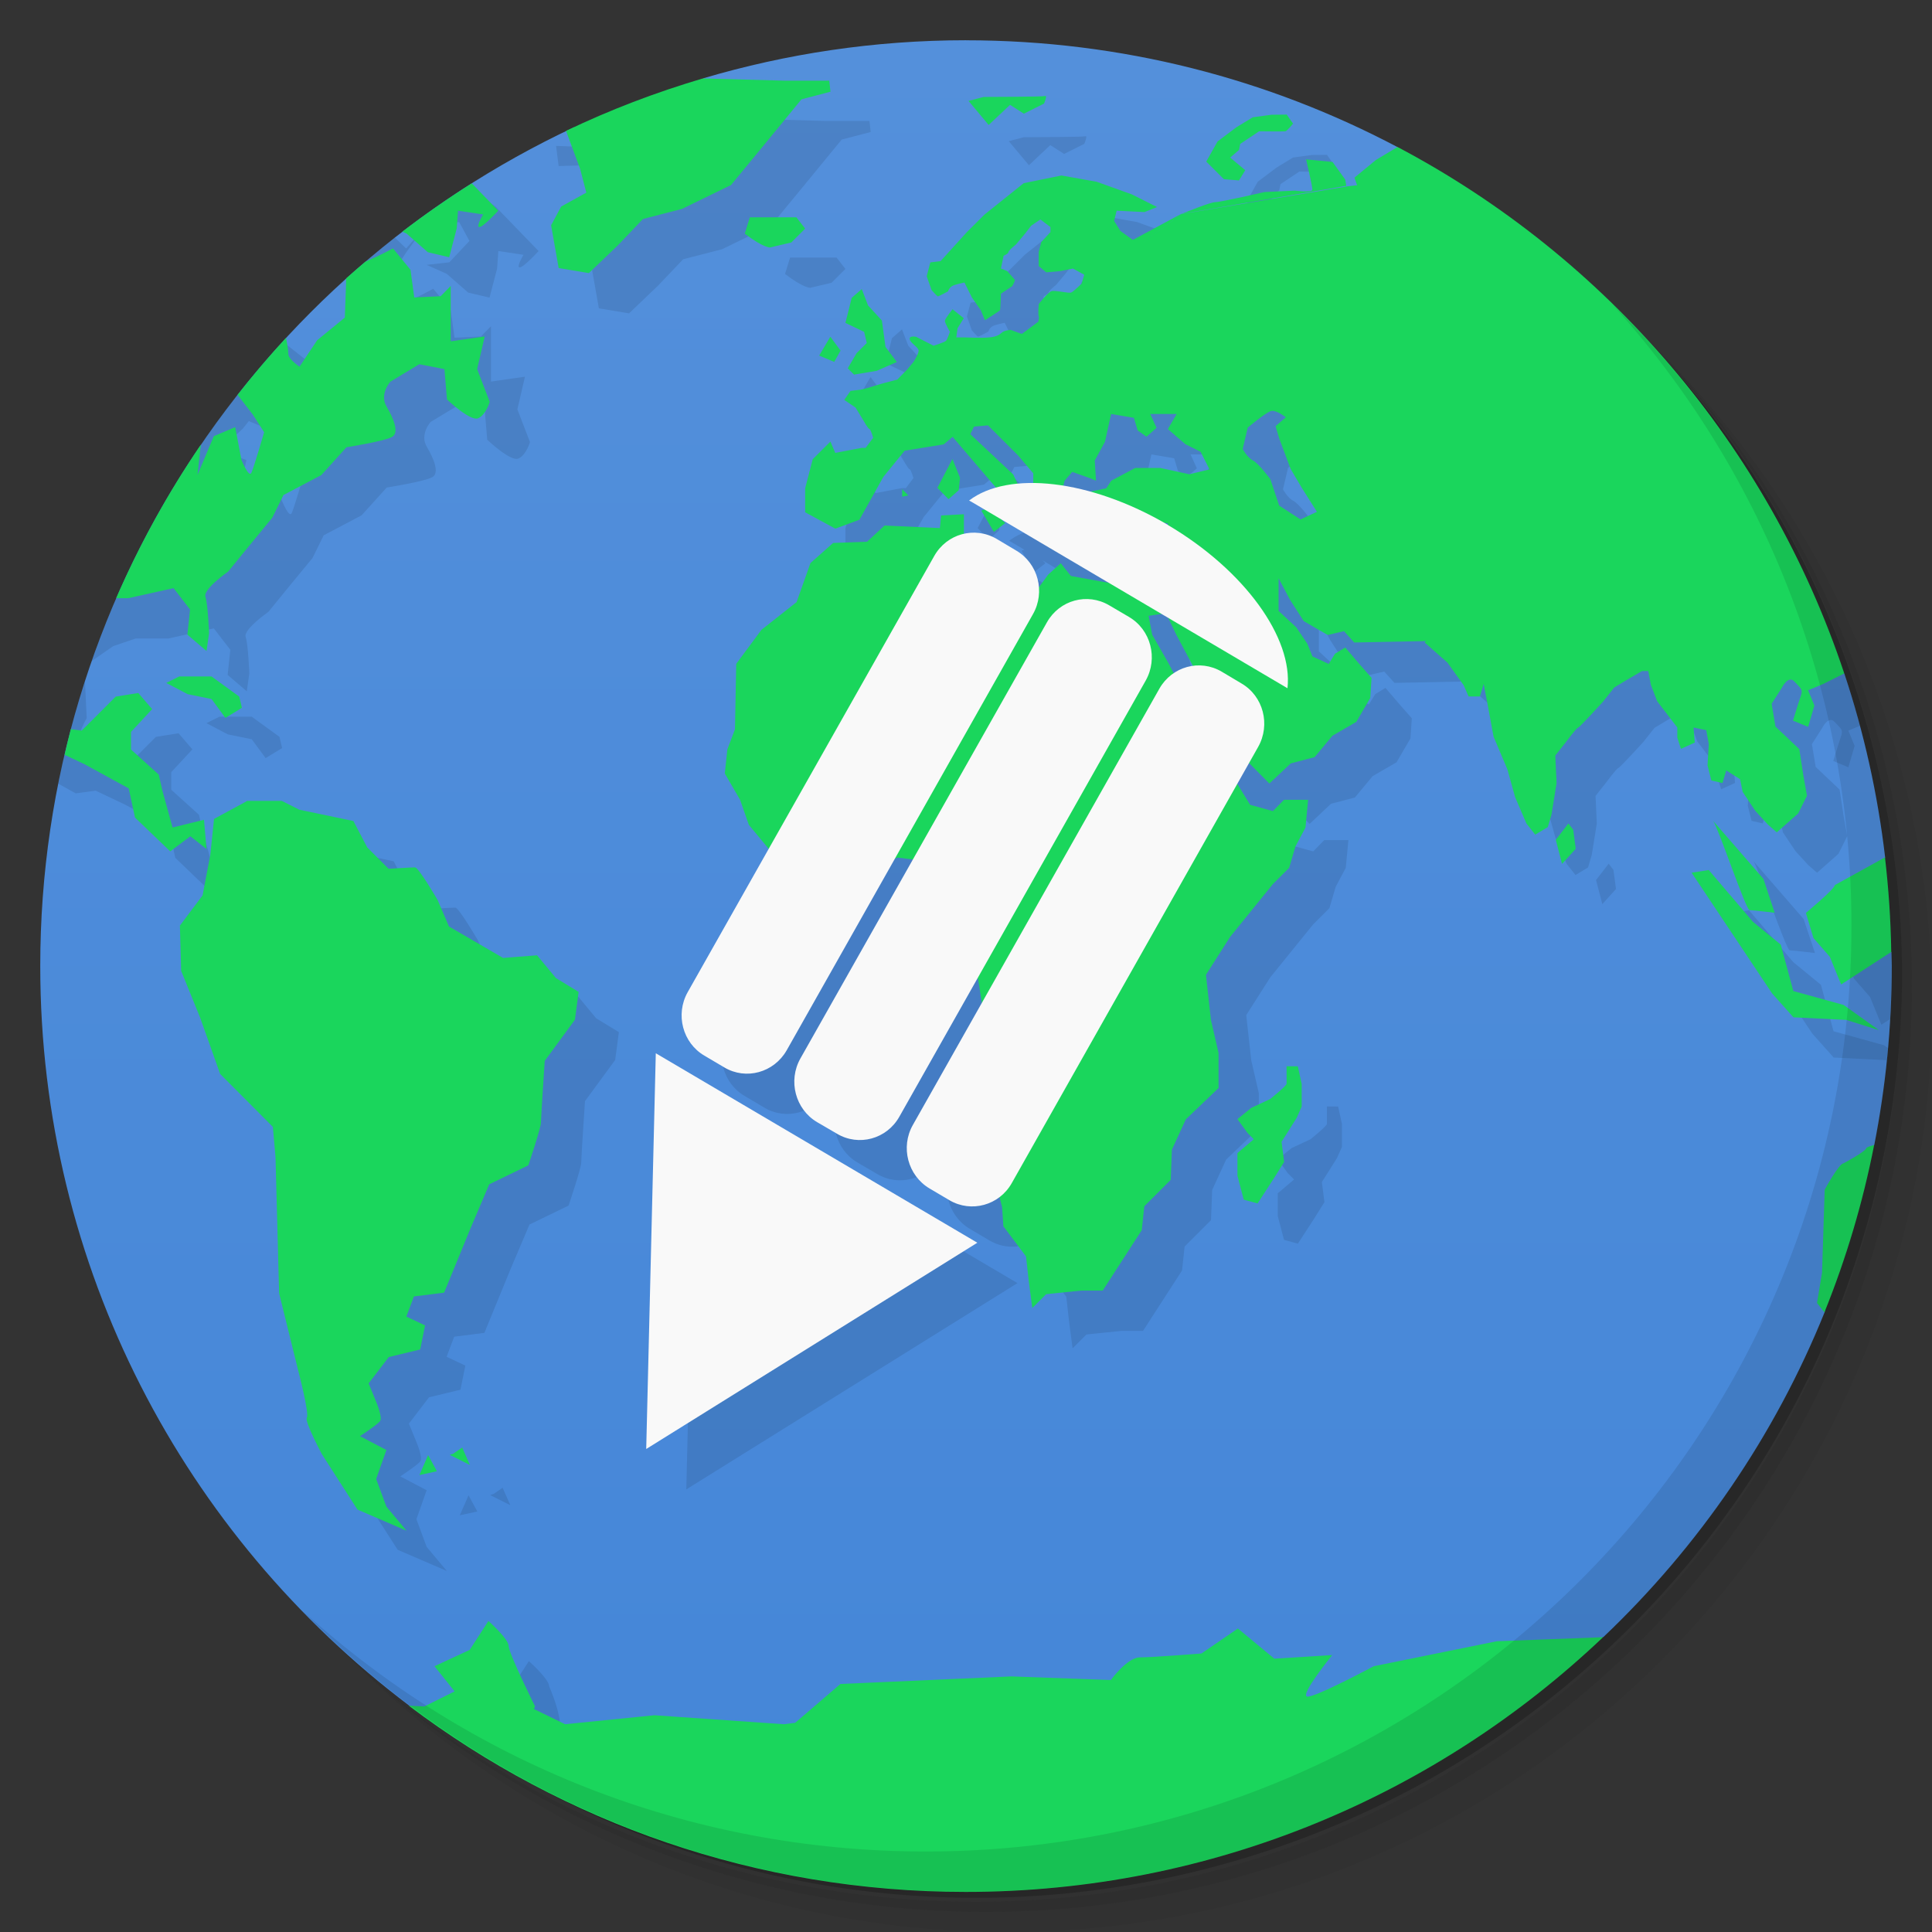 <svg xmlns="http://www.w3.org/2000/svg" viewBox="0 0 48 48">
 <rect x="0" y="0" width="48" height="48" fill="#333333" stroke="none"/>
 <defs>
  <linearGradient id="linearGradient3764" x1="1" x2="47" gradientUnits="userSpaceOnUse" gradientTransform="matrix(0,-1,1,0,-1.5e-6,48)">
   <stop style="stop-color:#4486d8;stop-opacity:1"/>
   <stop offset="1" style="stop-color:#5490db;stop-opacity:1"/>
  </linearGradient>
 </defs>
 <g>
  <path d="m 36.31 5 c 5.859 4.062 9.688 10.831 9.688 18.5 c 0 12.426 -10.07 22.5 -22.5 22.5 c -7.669 0 -14.438 -3.828 -18.5 -9.688 c 1.037 1.822 2.306 3.499 3.781 4.969 c 4.085 3.712 9.514 5.969 15.469 5.969 c 12.703 0 23 -10.298 23 -23 c 0 -5.954 -2.256 -11.384 -5.969 -15.469 c -1.469 -1.475 -3.147 -2.744 -4.969 -3.781 z m 4.969 3.781 c 3.854 4.113 6.219 9.637 6.219 15.719 c 0 12.703 -10.297 23 -23 23 c -6.081 0 -11.606 -2.364 -15.719 -6.219 c 4.16 4.144 9.883 6.719 16.219 6.719 c 12.703 0 23 -10.298 23 -23 c 0 -6.335 -2.575 -12.06 -6.719 -16.219 z" style="opacity:0.05"/>
  <path d="m 41.28 8.781 c 3.712 4.085 5.969 9.514 5.969 15.469 c 0 12.703 -10.297 23 -23 23 c -5.954 0 -11.384 -2.256 -15.469 -5.969 c 4.113 3.854 9.637 6.219 15.719 6.219 c 12.703 0 23 -10.298 23 -23 c 0 -6.081 -2.364 -11.606 -6.219 -15.719 z" style="opacity:0.1"/>
  <path d="m 31.25 2.375 c 8.615 3.154 14.75 11.417 14.75 21.13 c 0 12.426 -10.07 22.5 -22.5 22.5 c -9.708 0 -17.971 -6.135 -21.12 -14.75 a 23 23 0 0 0 44.875 -7 a 23 23 0 0 0 -16 -21.875 z" style="opacity:0.2"/>
 </g>
 <g>
  <path d="m 24 1 c -2.27 0 -4.462 0.334 -6.533 0.947 c 1.534 1.053 -1.25 2.02 -3.205 1.215 c -7.833 3.667 -13.262 11.617 -13.262 20.838 c 0 7.505 3.595 14.169 9.156 18.367 c 5.844 2.633 21.844 2.633 29.684 -1.699 c 2.366 -2.249 4.253 -4.995 5.494 -8.07 c 0 -0.001 0 -0.001 0 -0.002 c 0.234 -1.595 0.667 -3.594 1.23 -4.15 l 0.002 0 c 0.282 -1.438 0.434 -2.923 0.434 -4.443 c 0 -0.118 -0.006 -0.234 -0.008 -0.352 c -0.001 0 -0.001 0 -0.002 0 c -0.992 -0.649 -0.556 -1.182 -0.154 -2.348 c -0.185 -1.577 -0.527 -3.105 -1.014 -4.568 c -1.826 -0.738 -7.823 -7.734 -11.1 -13.08 c -3.203 -1.692 -6.85 -2.654 -10.725 -2.654 z" style="fill:url(#linearGradient3764);fill-opacity:1"/>
  <path d="m 17 2.906 -0.84 0.25 -0.969 0.066 l -0.598 0.434 -0.777 -0.031 l 0.063 0.5 1.125 -0.031 0.406 1.094 0.156 0.598 -0.625 0.346 -0.25 0.465 0.188 1.063 0.75 0.125 0.719 -0.688 0.625 -0.656 0.969 -0.25 1.219 -0.594 0.721 -0.875 1.029 -1.254 0.721 -0.189 -0.031 -0.275 -1.125 0 -3.469 -0.096 z m 9.969 0.48 c -0.055 0.02 -1.531 0.023 -1.531 0.023 l -0.375 0.098 0.5 0.598 0.531 -0.5 0.344 0.219 0.5 -0.25 c 0 0 0.09 -0.211 0.031 -0.188 z m 6 0.461 -0.379 0.004 -0.465 0.063 -0.41 0.25 -0.465 0.35 -0.281 0.5 0.438 0.438 0.375 0.031 0.156 -0.254 -0.375 -0.314 0.219 -0.188 0.031 -0.152 0.469 -0.313 c 0 0 0.609 0.008 0.652 0 0.051 -0.012 0.191 -0.191 0.191 -0.191 z m 3.102 0.578 -0.264 0.176 -0.625 0.375 -0.531 0.438 0.066 0.189 -0.281 0.031 0 0.004 -4.086 0.68 -1.021 0.768 1.035 -0.781 -1.219 0.656 -0.309 -0.223 -0.156 -0.25 0.063 -0.254 0.691 0.035 0.313 -0.125 -0.625 -0.314 -0.875 -0.314 -0.875 -0.156 -0.938 0.191 -0.973 0.779 -0.441 0.439 -0.652 0.719 -0.254 0.031 -0.09 0.344 0.121 0.344 c 0 0 0.137 0.156 0.156 0.156 0.023 0 0.254 -0.125 0.254 -0.125 0 0 0.027 -0.117 0.156 -0.156 0.129 -0.039 0.25 -0.063 0.25 -0.063 l 0.188 0.375 0.219 0.313 0.102 0.25 c 0 0 0.355 -0.223 0.375 -0.25 0.012 -0.031 0.023 -0.41 0.023 -0.41 l 0.281 -0.188 c 0 0 0.074 -0.133 0.066 -0.156 -0.016 -0.02 -0.191 -0.219 -0.191 -0.219 l -0.156 -0.063 0.066 -0.316 c 0 0 0.121 -0.051 0.121 -0.094 0 -0.039 0.188 -0.189 0.188 -0.189 l 0.23 -0.275 0.146 -0.189 0.229 -0.156 0.25 0.189 0 0.125 -0.229 0.25 -0.063 0.25 0 0.344 0.188 0.156 0.354 -0.031 0.309 -0.063 0.281 0.154 l -0.066 0.221 c 0 0 -0.191 0.188 -0.254 0.219 -0.055 0.031 -0.41 -0.063 -0.496 -0.031 -0.09 0.031 -0.313 0.316 -0.313 0.316 0 0 -0.027 0.25 0 0.313 0.008 0.023 -0.004 0.071 -0.012 0.129 l -0.025 0.018 -0.375 0.279 -0.031 0 -0.254 -0.094 c 0 0 -0.156 0.008 -0.219 0.066 -0.063 0.051 -0.12 0.102 -0.313 0.121 -0.191 0.02 -0.566 0 -0.602 0 l -0.219 0 0.031 -0.227 0.154 -0.25 -0.279 -0.223 c 0 0 -0.181 0.23 -0.189 0.281 -0.008 0.055 0.125 0.279 0.125 0.279 0 0 -0.063 0.182 -0.094 0.221 -0.031 0.039 -0.313 0.125 -0.313 0.125 l -0.434 -0.221 c 0 0 -0.184 -0.038 -0.156 0.064 0.023 0.102 0.219 0.195 0.219 0.281 0 0.082 -0.125 0.275 -0.125 0.275 l -0.156 0.189 -0.25 0.254 -0.344 0.09 c 0 0 -0.245 0.07 -0.313 0.094 -0.063 0.023 -0.25 0.066 -0.25 0.066 l -0.254 0.031 -0.156 0.223 0.281 0.191 0.188 0.309 c 0 0 0.125 0.223 0.156 0.223 0.031 0 0.094 0.219 0.094 0.219 l -0.188 0.25 -0.1 0 -0.654 0.125 -0.121 -0.281 -0.439 0.438 -0.188 0.721 0 0.598 0.75 0.406 0.598 -0.221 0.594 -1.064 0.531 -0.652 0.969 -0.156 0.221 -0.188 1.084 1.27 c -0.256 0.072 -0.492 0.17 -0.68 0.313 0.019 0.012 0.043 0.023 0.07 0.039 l 0.309 0.182 -0.07 0.025 0.313 0.531 0.281 -0.221 -0.08 -0.074 2.648 1.563 -0.938 -0.17 -0.25 -0.316 -0.313 0.281 -0.252 0.344 c -0.021 -0.376 -0.201 -0.737 -0.545 -0.939 l -0.492 -0.293 c -0.254 -0.148 -0.539 -0.176 -0.805 -0.117 l 0 -0.494 -0.566 0.031 -0.031 0.313 -1.375 -0.063 -0.434 0.402 -0.844 0.031 -0.563 0.5 -0.344 0.969 -0.875 0.691 -0.625 0.844 -0.031 1.625 -0.189 0.5 -0.064 0.598 0.379 0.652 0.219 0.625 0.49 0.592 -2.01 3.563 c -0.313 0.555 -0.125 1.262 0.414 1.578 l 0.496 0.293 c 0.539 0.32 1.23 0.129 1.547 -0.422 l 2.688 -4.76 0.068 -0.031 0.381 0.047 -2.793 4.943 c -0.313 0.555 -0.125 1.262 0.414 1.582 l 0.496 0.289 c 0.539 0.32 1.234 0.133 1.547 -0.422 l 1.947 -3.449 0.012 0.014 0.094 0.6 -1.717 3.039 c -0.313 0.551 -0.125 1.258 0.414 1.578 l 0.496 0.293 c 0.403 0.236 0.894 0.189 1.246 -0.08 l 0.064 0.254 0.031 0.471 0.563 0.75 0.066 0.594 0.09 0.688 0.344 -0.344 0.875 -0.09 0.531 0 0.969 -1.5 0.064 -0.594 0.656 -0.656 0.029 -0.75 0.346 -0.754 0.813 -0.777 0 -0.875 -0.188 -0.813 -0.125 -1.125 0.598 -0.939 1.063 -1.313 0.406 -0.406 0.156 -0.531 0.25 -0.469 0.066 -0.691 -0.6 0 -0.275 0.281 -0.566 -0.156 -0.32 -0.523 0.291 -0.516 0.506 0.512 0.531 -0.5 0.594 -0.156 0.441 -0.531 0.594 -0.344 0.346 -0.594 0.033 -0.5 -0.279 -0.316 -0.375 -0.438 -0.254 0.154 -0.156 0.254 -0.406 -0.188 -0.125 -0.313 -0.277 -0.41 -0.438 -0.406 0 -0.813 0.281 0.531 0.344 0.535 0.594 0.344 0.406 -0.094 0.254 0.281 1.781 -0.035 -0.031 0.035 0.566 0.5 0.404 0.563 0.121 0.277 0.281 0 0.094 -0.311 0.09 0.467 0.156 0.844 0.344 0.813 0.191 0.688 0.281 0.656 0.219 0.277 0.313 -0.188 0.092 -0.314 0.125 -0.775 -0.031 -0.689 0.25 -0.316 c 0 0 0.266 -0.359 0.313 -0.375 0.047 -0.012 0.625 -0.65 0.625 -0.65 l 0.277 -0.35 0.313 -0.188 0.375 -0.219 0.156 0 0.066 0.344 0.156 0.406 0.5 0.652 0 0.25 0.09 0.281 0.344 -0.156 -0.031 -0.375 0.316 0.066 0.063 0.344 -0.031 0.531 0.094 0.375 0.277 0.064 0.094 -0.314 0.344 0.219 0.064 0.316 0.313 0.469 0.316 0.344 0.219 0.191 0.531 -0.469 0.219 -0.441 -0.09 -0.5 -0.1 -0.656 -0.594 -0.563 -0.094 -0.566 0.254 -0.398 c 0 0 0.156 -0.32 0.309 -0.156 0.152 0.168 0.227 0.188 0.156 0.375 -0.063 0.184 -0.188 0.598 -0.188 0.598 l 0.375 0.156 0.156 -0.531 -0.156 -0.379 0.289 -0.121 c -1.535 -5.723 -5.22 -10.563 -10.139 -13.604 m -24.855 0.453 c -0.177 0.119 -0.35 0.242 -0.523 0.365 l 0.152 0.336 0.563 -0.064 0.254 0.469 -0.5 0.531 -0.563 0.063 0.5 0.223 0.531 0.465 0.531 0.125 0.188 -0.719 0.031 -0.438 0.625 0.094 c 0 0 -0.188 0.313 -0.094 0.313 0.098 0 0.469 -0.406 0.469 -0.406 l -1.063 -1.098 c 0 0 -0.438 -0.344 -0.566 -0.25 -0.125 0.09 -0.465 0.063 -0.465 0.063 z m 22.23 0.082 c 0 0 0.156 0.664 0.156 0.75 0 0.082 -0.434 0.025 -0.434 0.025 l -0.754 0.035 c 0 0 -1.082 0.25 -1.219 0.25 -0.129 0 -0.762 0.262 -0.809 0.281 l -0.027 0.004 -0.004 0.006 4.09 -0.695 -0.027 -0.156 -0.316 -0.438 z m -22.918 0.711 -0.438 0.5 -0.281 -0.271 c -0.42 0.33 -0.831 0.67 -1.227 1.027 0.363 0.099 0.803 0.274 0.883 0.217 0.129 -0.094 0.625 -0.875 0.625 -0.875 z m 9.1 0.727 -0.125 0.406 c 0.453 0.348 0.625 0.344 0.625 0.344 l 0.531 -0.125 0.344 -0.344 -0.219 -0.281 z m -8.865 0.773 c 0 0 -0.44 0.25 -0.854 0.406 -0.414 0.156 -0.313 0.469 -0.313 0.469 l -0.031 0.844 -0.688 0.563 -0.438 0.656 c 0 0 -0.277 -0.188 -0.277 -0.313 0 -0.125 -0.066 -0.469 -0.066 -0.469 l -0.719 -0.563 c 0 0 -0.183 -0.141 -0.354 -0.287 c -2.082 2.275 -3.709 4.972 -4.746 7.945 l 0.533 -0.371 0.563 -0.191 0.813 0 1.125 -0.25 0.41 0.531 -0.066 0.625 0.475 0.406 0.063 -0.441 c 0 0 -0.027 -0.719 -0.09 -0.906 -0.066 -0.188 0.563 -0.625 0.563 -0.625 l 0.5 -0.613 0.598 -0.727 0.277 -0.563 0.941 -0.496 0.625 -0.691 c 0 0 0.934 -0.148 1.125 -0.254 0.188 -0.09 0.063 -0.434 -0.125 -0.75 -0.191 -0.313 0.09 -0.625 0.09 -0.625 l 0.719 -0.434 0.625 0.121 0.063 0.754 c 0 0 0.59 0.563 0.781 0.465 0.191 -0.09 0.281 -0.406 0.281 -0.406 l -0.313 -0.813 0.188 -0.811 -0.844 0.121 0 -1.375 -0.25 0.254 -0.656 0.031 -0.094 -0.688 z m 11.646 1.01 -0.25 0.219 c -0.074 0.305 -0.156 0.621 -0.156 0.621 l 0.465 0.223 0.066 0.277 -0.254 0.254 -0.219 0.375 0.156 0.156 0.563 -0.094 0.5 -0.219 -0.281 -0.375 -0.09 -0.656 -0.344 -0.375 z m -0.781 1.184 -0.277 0.469 0.375 0.156 0.156 -0.281 z m -15.445 1.092 l 0.008 0.006 0.656 0.277 0.438 0.566 0.277 0.434 c 0 0 -0.245 0.844 -0.313 1 -0.063 0.156 -0.25 -0.313 -0.25 -0.313 l -0.156 -0.814 -0.531 0.225 -0.406 0.965 l 0.09 -0.811 l 0.125 -0.564 -0.656 -0.25 0.566 -0.531 z m 26.387 0.756 c 0.133 -0.043 0.375 0.154 0.375 0.154 l -0.254 0.221 0.094 0.313 0.281 0.75 0.277 0.469 0.375 0.594 -0.406 0.191 -0.531 -0.344 -0.219 -0.656 c 0 0 -0.3 -0.406 -0.438 -0.469 -0.133 -0.066 -0.25 -0.281 -0.25 -0.281 l 0.125 -0.531 c 0 0 0.425 -0.359 0.563 -0.406 z m -3.965 0.074 0.566 0.096 0.094 0.313 0.219 0.156 0.25 -0.219 -0.156 -0.346 0.656 0 -0.219 0.375 0.434 0.375 0.379 0.189 0.221 0.438 -0.5 0.121 -0.721 -0.156 -0.625 0 -0.594 0.316 -0.125 0.188 -0.408 0.088 c -0.226 -0.062 -0.446 -0.11 -0.662 -0.145 l 0.035 -0.131 0.189 -0.219 0.439 0.156 0.152 0.063 -0.031 -0.5 0.254 -0.469 z m -3.061 0.283 0.75 0.75 0.375 0.441 0 0.246 c -0.319 0.197 -0.347 -0.153 -0.498 -0.219 l -1.066 -1 0.094 -0.188 z m -0.881 0.83 -0.375 0.719 0.277 0.281 0.254 -0.223 0.031 -0.309 z m -1.25 0.75 0 0.188 0.154 -0.031 z m 6.441 3.105 0.168 0.102 0.199 0.414 0.422 0.791 c -0.172 0.022 -0.336 0.076 -0.482 0.174 l -0.127 -0.246 -0.41 -0.719 -0.09 -0.469 z m -27.744 0.664 c -0.268 0.829 -0.492 1.679 -0.666 2.547 l 0.436 0.242 0.496 -0.066 0.727 0.344 1.094 0.598 0.156 0.725 0.875 0.84 0.5 -0.375 0.402 0.316 -0.063 -0.725 -0.781 0.191 -0.25 -0.906 -0.094 -0.41 -0.688 -0.621 0 -0.438 0.525 -0.566 -0.344 -0.4 -0.563 0.09 -0.844 0.844 -0.688 -0.09 c 0 0 -0.313 -0.531 -0.375 -0.656 -0.063 -0.125 0.188 -0.563 0.188 -0.563 z m 3.336 0.885 -0.004 0.004 -0.313 0.156 0.531 0.279 0.594 0.121 0.344 0.469 0.41 -0.25 -0.066 -0.279 -0.688 -0.5 z m 1.68 3.094 0.004 0.004 -0.813 0.441 -0.094 0.9 -0.191 1 -0.563 0.75 0.031 1.125 0.469 1.156 0.5 1.406 1.309 1.313 0.066 0.75 0.09 3.385 0.469 1.9 c 0 0 0.289 1.103 0.219 1.189 -0.063 0.09 0.375 0.91 0.375 0.91 l 0.883 1.375 1.219 0.525 -0.5 -0.598 -0.254 -0.688 0.254 -0.719 -0.656 -0.344 c 0 0 0.434 -0.285 0.5 -0.375 0.066 -0.09 -0.094 -0.469 -0.094 -0.469 l -0.191 -0.467 0.5 -0.654 0.781 -0.189 0.121 -0.598 -0.465 -0.219 0.188 -0.5 0.75 -0.094 0.656 -1.598 0.465 -1.094 0.971 -0.471 c 0 0 0.314 -0.928 0.314 -1.064 0 -0.129 0.094 -1.531 0.094 -1.531 l 0.75 -1.023 0.092 -0.691 -0.564 -0.344 -0.469 -0.566 -0.844 0.066 -1.344 -0.781 -0.281 -0.656 c 0 0 -0.473 -0.813 -0.563 -0.813 -0.09 0 -0.656 0.035 -0.656 0.035 l -0.531 -0.531 -0.344 -0.656 -1.344 -0.281 -0.434 -0.219 z m 36.434 0.492 c 0.113 0.129 0.816 2.219 0.906 2.219 0.09 0 0.625 0.066 0.625 0.066 l -0.281 -0.844 z m -3.594 0.066 -0.314 0.406 0.156 0.598 0.34 -0.375 -0.063 -0.473 z m 3.498 1.156 -0.438 0.066 2 3 0.531 0.594 1.309 0.064 0.01 0.004 c 0.01 -0.102 0.016 -0.205 0.025 -0.307 l -0.098 -0.068 -1.25 -0.346 -0.313 -1.154 -0.688 -0.564 -1.094 -1.281 z m 3.498 0.166 -0.377 0.209 c 0 0.094 -0.719 0.691 -0.719 0.691 l 0.188 0.625 0.406 0.465 0.281 0.688 0.215 -0.139 c 0.025 -0.436 0.039 -0.874 0.039 -1.316 c 0 -0.41 -0.012 -0.818 -0.033 -1.223 z m -29.674 4.391 -0.238 9.832 8.227 -5.125 m 7.688 -4.389 0 0.439 c -0.023 0.066 -0.406 0.375 -0.406 0.375 l -0.469 0.219 -0.346 0.281 0.25 0.344 0.156 0.156 -0.406 0.344 0 0.563 0.156 0.594 0.344 0.094 0.406 -0.625 0.254 -0.406 -0.064 -0.5 0.375 -0.594 0.125 -0.281 0 -0.563 -0.096 -0.438 z m -20.479 9.473 -0.219 0.152 -0.09 0.031 0.5 0.25 z m -0.848 0.184 0.002 0.004 0.002 -0.004 z m 0.002 0.004 -0.217 0.496 0.434 -0.094 z m 1.498 4.121 -0.465 0.719 c -1.528 0.364 2.26 2.945 0.969 -0.096 0 -0.176 -0.5 -0.621 -0.5 -0.621 z" style="fill:#000;fill-opacity:0.098"/>
  <path d="m 17.467 1.947 c -1.176 0.348 -2.315 0.782 -3.404 1.305 l 0.348 0.936 l 0.156 0.598 l -0.625 0.346 l -0.25 0.465 l 0.188 1.063 l 0.75 0.125 l 0.719 -0.688 l 0.625 -0.656 l 0.969 -0.25 l 1.219 -0.594 l 0.721 -0.875 l 1.029 -1.254 l 0.721 -0.189 l -0.031 -0.275 l -1.125 0 l -2.01 -0.055 z m 8.502 0.439 c -0.055 0.02 -1.531 0.023 -1.531 0.023 l -0.375 0.098 l 0.5 0.598 l 0.531 -0.5 l 0.344 0.219 l 0.5 -0.25 c 0 0 0.09 -0.211 0.031 -0.188 z m 6 0.461 l -0.379 0.004 l -0.465 0.063 l -0.41 0.25 l -0.465 0.35 l -0.281 0.5 l 0.438 0.438 l 0.375 0.031 l 0.156 -0.254 l -0.375 -0.314 l 0.219 -0.188 l 0.031 -0.152 l 0.469 -0.313 c 0 0 0.609 0.008 0.652 0 c 0.051 -0.012 0.191 -0.191 0.191 -0.191 l -0.156 -0.223 z m 2.752 0.805 l -0.539 0.324 l -0.531 0.438 l 0.066 0.189 l -0.281 0.031 l 0 0.004 l -4.086 0.68 l -1.021 0.768 l 1.035 -0.781 l -1.219 0.656 l -0.309 -0.223 l -0.156 -0.25 l 0.063 -0.254 l 0.691 0.035 l 0.313 -0.125 l -0.625 -0.314 l -0.875 -0.314 l -0.875 -0.156 l -0.938 0.191 l -0.973 0.779 l -0.441 0.439 l -0.652 0.719 l -0.254 0.031 l -0.09 0.344 l 0.121 0.344 c 0 0 0.137 0.156 0.156 0.156 c 0.023 0 0.254 -0.125 0.254 -0.125 c 0 0 0.027 -0.117 0.156 -0.156 c 0.129 -0.039 0.25 -0.063 0.25 -0.063 l 0.188 0.375 l 0.219 0.313 l 0.102 0.25 c 0 0 0.355 -0.223 0.375 -0.25 c 0.012 -0.031 0.023 -0.41 0.023 -0.41 l 0.281 -0.188 c 0 0 0.074 -0.133 0.066 -0.156 c -0.016 -0.02 -0.191 -0.219 -0.191 -0.219 l -0.156 -0.063 l 0.066 -0.316 c 0 0 0.121 -0.051 0.121 -0.094 c 0 -0.039 0.188 -0.189 0.188 -0.189 l 0.23 -0.275 l 0.146 -0.189 l 0.229 -0.156 l 0.25 0.189 l 0 0.125 l -0.229 0.25 l -0.063 0.25 l 0 0.344 l 0.188 0.156 l 0.354 -0.031 l 0.309 -0.063 l 0.281 0.154 l -0.066 0.221 c 0 0 -0.191 0.188 -0.254 0.219 c -0.055 0.031 -0.41 -0.063 -0.496 -0.031 c -0.09 0.031 -0.313 0.316 -0.313 0.316 c 0 0 -0.027 0.249 0 0.313 c 0.008 0.023 -0.004 0.071 -0.012 0.129 l -0.025 0.018 l -0.375 0.279 l -0.031 0 l -0.254 -0.094 c 0 0 -0.156 0.008 -0.219 0.066 c -0.063 0.051 -0.12 0.102 -0.313 0.121 c -0.191 0.02 -0.566 0 -0.602 0 l -0.219 0 l 0.031 -0.227 l 0.154 -0.25 l -0.279 -0.223 c 0 0 -0.181 0.23 -0.189 0.281 c -0.008 0.055 0.125 0.279 0.125 0.279 c 0 0 -0.063 0.182 -0.094 0.221 c -0.031 0.039 -0.313 0.125 -0.313 0.125 l -0.434 -0.221 c 0 0 -0.184 -0.038 -0.156 0.064 c 0.023 0.102 0.219 0.195 0.219 0.281 c 0 0.082 -0.125 0.275 -0.125 0.275 l -0.156 0.189 l -0.25 0.254 l -0.344 0.09 c 0 0 -0.245 0.07 -0.313 0.094 c -0.063 0.023 -0.25 0.066 -0.25 0.066 l -0.254 0.031 l -0.156 0.223 l 0.281 0.191 l 0.188 0.309 c 0 0 0.125 0.223 0.156 0.223 c 0.031 0 0.094 0.219 0.094 0.219 l -0.188 0.25 l -0.1 0 l -0.654 0.125 l -0.121 -0.281 l -0.439 0.438 l -0.188 0.721 l 0 0.598 l 0.75 0.406 l 0.598 -0.221 l 0.594 -1.064 l 0.531 -0.652 l 0.969 -0.156 l 0.221 -0.188 l 1.094 1.281 l 0.125 0.438 l 0.313 -0.156 l -0.094 -0.375 l 0.188 0 l -0.121 -0.254 l -1.066 -1 l 0.094 -0.188 l 0.346 -0.031 l 0.75 0.75 l 0.375 0.441 l 0 0.688 l 0.189 0.125 l 0.375 0.375 l 0.277 -0.094 l -0.156 -0.566 l 0.094 -0.344 l 0.189 -0.219 l 0.439 0.156 l 0.152 0.063 l -0.031 -0.5 l 0.254 -0.469 l 0.152 -0.689 l 0.566 0.096 l 0.094 0.313 l 0.219 0.156 l 0.25 -0.219 l -0.156 -0.346 l 0.656 0 l -0.219 0.375 l 0.434 0.375 l 0.379 0.189 l 0.221 0.438 l -0.5 0.121 l -0.721 -0.156 l -0.625 0 l -0.594 0.316 l -0.125 0.188 l -0.438 0.094 l 0.188 0.469 l 0.344 0.406 l 0.625 -0.219 l 0.156 0.277 l 0.281 -0.219 l 0.375 0.063 l 0.031 0.41 l -0.125 0.777 l -0.344 -0.031 l -0.406 -0.063 l -0.191 0.465 l -1.375 -0.25 l -0.25 -0.316 l -0.313 0.281 l -0.344 0.469 l -0.875 -0.5 l -0.875 -0.527 l 0 -0.941 l -0.566 0.031 l -0.031 0.313 l -1.375 -0.063 l -0.434 0.402 l -0.844 0.031 l -0.563 0.5 l -0.344 0.969 l -0.875 0.691 l -0.625 0.844 l -0.031 1.625 l -0.189 0.5 l -0.064 0.598 l 0.379 0.652 l 0.219 0.625 l 0.75 0.906 l 0.438 0.375 l 0.434 0.094 l 0.098 -0.375 l 1.564 0 l 0.406 -0.188 l 0.5 0.063 l 0.154 0.313 l 0.527 0.031 l 0.348 0.25 l 0 0.531 l -0.125 0.438 l -0.125 0.344 l 0.314 0.566 l 0.41 0.469 l 0.188 1.188 l 0.031 0.777 l -0.281 0.656 l -0.027 0.625 l 0.219 1.156 l 0.188 0.188 l 0.281 1.094 l 0.031 0.471 l 0.563 0.75 l 0.066 0.594 l 0.09 0.688 l 0.344 -0.344 l 0.875 -0.09 l 0.531 0 l 0.969 -1.5 l 0.064 -0.594 l 0.656 -0.656 l 0.029 -0.75 l 0.346 -0.754 l 0.813 -0.777 l 0 -0.875 l -0.188 -0.813 l -0.125 -1.125 l 0.598 -0.939 l 1.063 -1.313 l 0.406 -0.406 l 0.156 -0.531 l 0.25 -0.469 l 0.066 -0.691 l -0.6 0 l -0.275 0.281 l -0.566 -0.156 l -0.344 -0.563 l -0.277 -0.563 l -0.656 -0.5 l -0.156 -0.813 l -0.281 -0.475 l -0.309 -0.594 l -0.41 -0.719 l -0.09 -0.469 l 0.434 -0.063 l 0.254 0.531 l 0.5 0.938 l 0.375 0.688 l 0.406 0.75 l 0.438 0.723 l 0.594 0.6 l 0.531 -0.5 l 0.594 -0.156 l 0.441 -0.531 l 0.594 -0.344 l 0.346 -0.594 l 0.033 -0.5 l -0.279 -0.316 l -0.375 -0.438 l -0.254 0.154 l -0.156 0.254 l -0.406 -0.188 l -0.125 -0.313 l -0.277 -0.41 l -0.438 -0.406 l 0 -0.813 l 0.281 0.531 l 0.344 0.535 l 0.594 0.344 l 0.406 -0.094 l 0.254 0.281 l 1.781 -0.035 l -0.031 0.035 l 0.566 0.5 l 0.404 0.563 l 0.121 0.277 l 0.281 0 l 0.094 -0.311 l 0.09 0.467 l 0.156 0.844 l 0.344 0.813 l 0.191 0.688 l 0.281 0.656 l 0.219 0.277 l 0.313 -0.188 l 0.092 -0.314 l 0.125 -0.775 l -0.031 -0.689 l 0.25 -0.316 c 0 0 0.266 -0.359 0.313 -0.375 c 0.047 -0.012 0.625 -0.65 0.625 -0.65 l 0.277 -0.35 l 0.313 -0.188 l 0.375 -0.219 l 0.156 0 l 0.066 0.344 l 0.156 0.406 l 0.5 0.652 l 0 0.25 l 0.09 0.281 l 0.344 -0.156 l -0.031 -0.375 l 0.316 0.066 l 0.063 0.344 l -0.031 0.531 l 0.094 0.375 l 0.277 0.064 l 0.094 -0.314 l 0.344 0.219 l 0.064 0.316 l 0.313 0.469 l 0.316 0.344 l 0.219 0.191 l 0.531 -0.469 l 0.219 -0.441 l -0.09 -0.5 l -0.1 -0.656 l -0.594 -0.563 l -0.094 -0.566 l 0.254 -0.398 c 0 0 0.156 -0.32 0.309 -0.156 c 0.152 0.168 0.227 0.188 0.156 0.375 c -0.063 0.184 -0.188 0.598 -0.188 0.598 l 0.375 0.156 l 0.156 -0.531 l -0.156 -0.379 l 0.375 -0.156 l 0.523 -0.262 c -1.883 -5.656 -5.899 -10.334 -11.1 -13.08 z m -2.271 0.309 c 0 0 0.156 0.664 0.156 0.75 c 0 0.082 -0.434 0.025 -0.434 0.025 l -0.754 0.035 c 0 0 -1.082 0.25 -1.219 0.25 c -0.129 0 -0.762 0.262 -0.809 0.281 l -0.027 0.004 l -0.004 0.006 l 4.09 -0.695 l -0.027 -0.156 l -0.316 -0.438 l -0.656 -0.063 z m -20.729 0.594 c -0.593 0.375 -1.17 0.775 -1.725 1.201 l 0.102 0.045 l 0.531 0.465 l 0.531 0.125 l 0.188 -0.719 l 0.031 -0.438 l 0.625 0.094 c 0 0 -0.188 0.313 -0.094 0.313 c 0.098 0 0.469 -0.406 0.469 -0.406 l -0.658 -0.68 z m 6.908 0.844 l -0.125 0.406 c 0.453 0.348 0.625 0.344 0.625 0.344 l 0.531 -0.125 l 0.344 -0.344 l -0.219 -0.281 l -1.156 0 z m -8.865 0.773 c 0 0 -0.336 0.181 -0.689 0.332 c -0.159 0.136 -0.319 0.272 -0.475 0.412 c -0.004 0.062 -0.002 0.131 -0.002 0.131 l -0.031 0.844 l -0.688 0.563 l -0.438 0.656 c 0 0 -0.277 -0.188 -0.277 -0.313 c 0 -0.108 -0.043 -0.332 -0.057 -0.404 c -0.421 0.455 -0.822 0.928 -1.205 1.416 l 0.383 0.496 l 0.277 0.434 c 0 0 -0.245 0.844 -0.313 1 c -0.063 0.156 -0.25 -0.313 -0.25 -0.313 l -0.156 -0.814 l -0.531 0.225 l -0.406 0.965 l 0.084 -0.754 c -0.816 1.195 -1.521 2.472 -2.104 3.814 l 0.301 0 l 1.125 -0.25 l 0.41 0.531 l -0.066 0.625 l 0.475 0.406 l 0.063 -0.441 c 0 0 -0.027 -0.719 -0.09 -0.906 c -0.066 -0.188 0.563 -0.625 0.563 -0.625 l 0.5 -0.613 l 0.598 -0.727 l 0.277 -0.563 l 0.941 -0.496 l 0.625 -0.691 c 0 0 0.934 -0.148 1.125 -0.254 c 0.188 -0.09 0.063 -0.434 -0.125 -0.75 c -0.191 -0.313 0.09 -0.625 0.09 -0.625 l 0.719 -0.434 l 0.625 0.121 l 0.063 0.754 c 0 0 0.59 0.563 0.781 0.465 c 0.191 -0.09 0.281 -0.406 0.281 -0.406 l -0.313 -0.813 l 0.188 -0.811 l -0.844 0.121 l 0 -1.375 l -0.25 0.254 l -0.656 0.031 l -0.094 -0.688 l -0.434 -0.531 z m 11.646 1.01 l -0.25 0.219 c -0.074 0.305 -0.156 0.621 -0.156 0.621 l 0.465 0.223 l 0.066 0.277 l -0.254 0.254 l -0.219 0.375 l 0.156 0.156 l 0.563 -0.094 l 0.5 -0.219 l -0.281 -0.375 l -0.09 -0.656 l -0.344 -0.375 l -0.156 -0.406 z m -0.781 1.184 l -0.277 0.469 l 0.375 0.156 l 0.156 -0.281 l -0.254 -0.344 z m 10.941 1.848 c 0.133 -0.043 0.375 0.154 0.375 0.154 l -0.254 0.221 l 0.094 0.313 l 0.281 0.75 l 0.277 0.469 l 0.375 0.594 l -0.406 0.191 l -0.531 -0.344 l -0.219 -0.656 c 0 0 -0.3 -0.406 -0.438 -0.469 c -0.133 -0.066 -0.25 -0.281 -0.25 -0.281 l 0.125 -0.531 c 0 0 0.425 -0.359 0.563 -0.406 l 0.008 -0.004 z m -7.906 1.188 l -0.375 0.719 l 0.277 0.281 l 0.254 -0.223 l 0.031 -0.309 l -0.188 -0.469 z m -1.25 0.75 l 0 0.188 l 0.154 -0.031 l -0.154 -0.156 z m 2.154 0.469 l -0.188 0.064 l 0.313 0.531 l 0.281 -0.221 l -0.406 -0.375 z m -20.12 4.186 l -0.004 0.004 l -0.313 0.156 l 0.531 0.279 l 0.594 0.121 l 0.344 0.469 l 0.41 -0.25 l -0.066 -0.279 l -0.688 -0.5 l -0.809 0 z m -1.01 0.41 l -0.563 0.09 l -0.844 0.844 l -0.271 -0.035 c -0.056 0.211 -0.105 0.424 -0.154 0.637 l 0.498 0.236 l 1.094 0.598 l 0.156 0.725 l 0.875 0.84 l 0.5 -0.375 l 0.402 0.316 l -0.063 -0.725 l -0.781 0.191 l -0.25 -0.906 l -0.094 -0.41 l -0.688 -0.621 l 0 -0.438 l 0.525 -0.566 l -0.344 -0.4 z m 2.689 2.684 l 0.004 0.004 l -0.813 0.441 l -0.094 0.9 l -0.191 1 l -0.563 0.75 l 0.031 1.125 l 0.469 1.156 l 0.5 1.406 l 1.309 1.313 l 0.066 0.75 l 0.09 3.385 l 0.469 1.9 c 0 0 0.289 1.103 0.219 1.189 c -0.063 0.09 0.375 0.91 0.375 0.91 l 0.883 1.375 l 1.219 0.525 l -0.5 -0.598 l -0.254 -0.688 l 0.254 -0.719 l -0.656 -0.344 c 0 0 0.434 -0.285 0.5 -0.375 c 0.066 -0.09 -0.094 -0.469 -0.094 -0.469 l -0.191 -0.467 l 0.5 -0.654 l 0.781 -0.189 l 0.121 -0.598 l -0.465 -0.219 l 0.188 -0.5 l 0.75 -0.094 l 0.656 -1.598 l 0.465 -1.094 l 0.971 -0.471 c 0 0 0.314 -0.928 0.314 -1.064 c 0 -0.129 0.094 -1.531 0.094 -1.531 l 0.75 -1.023 l 0.092 -0.691 l -0.564 -0.344 l -0.469 -0.566 l -0.844 0.066 l -1.344 -0.781 l -0.281 -0.656 c 0 0 -0.473 -0.813 -0.563 -0.813 c -0.09 0 -0.656 0.035 -0.656 0.035 l -0.531 -0.531 l -0.344 -0.656 l -1.344 -0.281 l -0.434 -0.219 l -0.875 0 z m 36.434 0.492 c 0.113 0.129 0.816 2.219 0.906 2.219 c 0.09 0 0.625 0.066 0.625 0.066 l -0.281 -0.844 l -1.25 -1.441 z m -3.594 0.066 l -0.314 0.406 l 0.156 0.598 l 0.34 -0.375 l -0.063 -0.473 l -0.119 -0.156 z m 7.865 0.842 l -1.246 0.689 c 0 0.094 -0.719 0.691 -0.719 0.691 l 0.188 0.625 l 0.406 0.465 l 0.281 0.688 l 1.246 -0.809 c -0.012 -0.794 -0.066 -1.577 -0.156 -2.35 z m -4.367 0.314 l -0.438 0.066 l 2 3 l 0.531 0.594 l 1.309 0.064 l 0.813 0.254 l -0.875 -0.625 l -1.25 -0.346 l -0.313 -1.154 l -0.688 -0.564 l -1.094 -1.281 l 0.004 -0.008 z m -10.5 4.875 l 0 0.439 c -0.023 0.066 -0.406 0.375 -0.406 0.375 l -0.469 0.219 l -0.346 0.281 l 0.25 0.344 l 0.156 0.156 l -0.406 0.344 l 0 0.563 l 0.156 0.594 l 0.344 0.094 l 0.406 -0.625 l 0.254 -0.406 l -0.064 -0.5 l 0.375 -0.594 l 0.125 -0.281 l 0 -0.563 l -0.096 -0.438 l -0.279 -0.002 z m 14.598 1.957 c -0.111 0.029 -0.19 0.057 -0.197 0.08 c -0.02 0.086 -0.563 0.375 -0.563 0.375 c -0.113 0 -0.469 0.656 -0.469 0.656 l -0.066 2.063 l -0.125 0.75 l 0.184 0.236 c 0.537 -1.33 0.954 -2.721 1.236 -4.16 z m -35.08 7.516 l -0.219 0.152 l -0.09 0.031 l 0.5 0.25 l -0.191 -0.434 z m -0.848 0.184 l 0.002 0.004 l 0.002 -0.004 l -0.004 0 z m 0.002 0.004 l -0.217 0.496 l 0.434 -0.094 l -0.217 -0.402 z m 1.498 4.121 l -0.465 0.719 l -0.875 0.406 l 0.5 0.625 l -0.754 0.375 l -0.385 -0.02 c 3.85 2.904 8.641 4.627 13.836 4.627 c 6.139 0 11.711 -2.409 15.836 -6.328 l -2.639 0.1 l -3.059 0.621 c 0 0 -1.48 0.793 -1.656 0.754 c -0.18 -0.043 0.625 -1.031 0.625 -1.031 l -1.438 0.09 l -0.906 -0.75 l -0.906 0.621 c 0 0 -1.215 0.096 -1.527 0.096 c -0.316 0 -0.723 0.563 -0.723 0.563 l -2.469 -0.09 l -4.25 0.188 l -1.125 0.965 l -0.277 0.035 l -3.219 -0.223 l -2.219 0.223 l -0.777 -0.379 l 0.031 -0.063 c 0 0 -0.656 -1.32 -0.656 -1.5 c 0 -0.176 -0.5 -0.621 -0.5 -0.621 l -0.004 -0.002 z" style="fill:#1ad65c;fill-opacity:1"/>
 </g>
 <g>
  <g>
   <g transform="translate(1,1)">
    <g style="opacity:0.1">
     <!-- color: #5490db -->
    </g>
   </g>
  </g>
 </g>
 <g>
  <g>
   <!-- color: #5490db -->
   <g>
    <path d="m 29.01 13.04 c 1.922 1.133 3.117 2.816 2.977 4.059 l -7.84 -4.625 c -0.027 -0.016 -0.051 -0.027 -0.07 -0.039 c 0.98 -0.746 3.01 -0.527 4.938 0.605 m -0.004 0" style="fill:#f9f9f9;fill-opacity:1;stroke:none;fill-rule:evenodd"/>
    <path d="m 30.844 16.98 l -0.492 -0.293 c -0.543 -0.32 -1.234 -0.129 -1.547 0.422 l -6.125 10.84 c -0.313 0.551 -0.125 1.258 0.414 1.578 l 0.496 0.293 c 0.539 0.316 1.234 0.129 1.547 -0.426 l 6.121 -10.836 c 0.313 -0.555 0.129 -1.262 -0.414 -1.578 m 0 0" style="fill:#f9f9f9;fill-opacity:1;stroke:none;fill-rule:evenodd"/>
    <path d="m 28.05 15.328 l -0.492 -0.289 c -0.543 -0.32 -1.234 -0.133 -1.547 0.422 l -6.125 10.836 c -0.313 0.555 -0.125 1.262 0.414 1.582 l 0.496 0.289 c 0.539 0.32 1.234 0.133 1.547 -0.422 l 6.121 -10.836 c 0.313 -0.555 0.129 -1.262 -0.414 -1.582 m 0 0" style="fill:#f9f9f9;fill-opacity:1;stroke:none;fill-rule:evenodd"/>
    <path d="m 25.25 13.68 l -0.492 -0.293 c -0.543 -0.316 -1.234 -0.129 -1.547 0.426 l -6.125 10.836 c -0.313 0.555 -0.125 1.262 0.414 1.578 l 0.496 0.293 c 0.539 0.32 1.23 0.129 1.547 -0.422 l 6.121 -10.84 c 0.313 -0.551 0.129 -1.258 -0.414 -1.578 m 0 0" style="fill:#f9f9f9;fill-opacity:1;stroke:none;fill-rule:evenodd"/>
    <path d="M 24.281,30.875 16.293,26.168 16.055,36 24.282,30.875" style="fill:#f9f9f9;fill-opacity:1;stroke:none;fill-rule:evenodd"/>
   </g>
  </g>
 </g>
 <g>
  <path d="m 40.03 7.531 c 3.712 4.084 5.969 9.514 5.969 15.469 0 12.703 -10.297 23 -23 23 c -5.954 0 -11.384 -2.256 -15.469 -5.969 4.178 4.291 10.01 6.969 16.469 6.969 c 12.703 0 23 -10.298 23 -23 0 -6.462 -2.677 -12.291 -6.969 -16.469 z" style="opacity:0.1"/>
 </g>
</svg>
